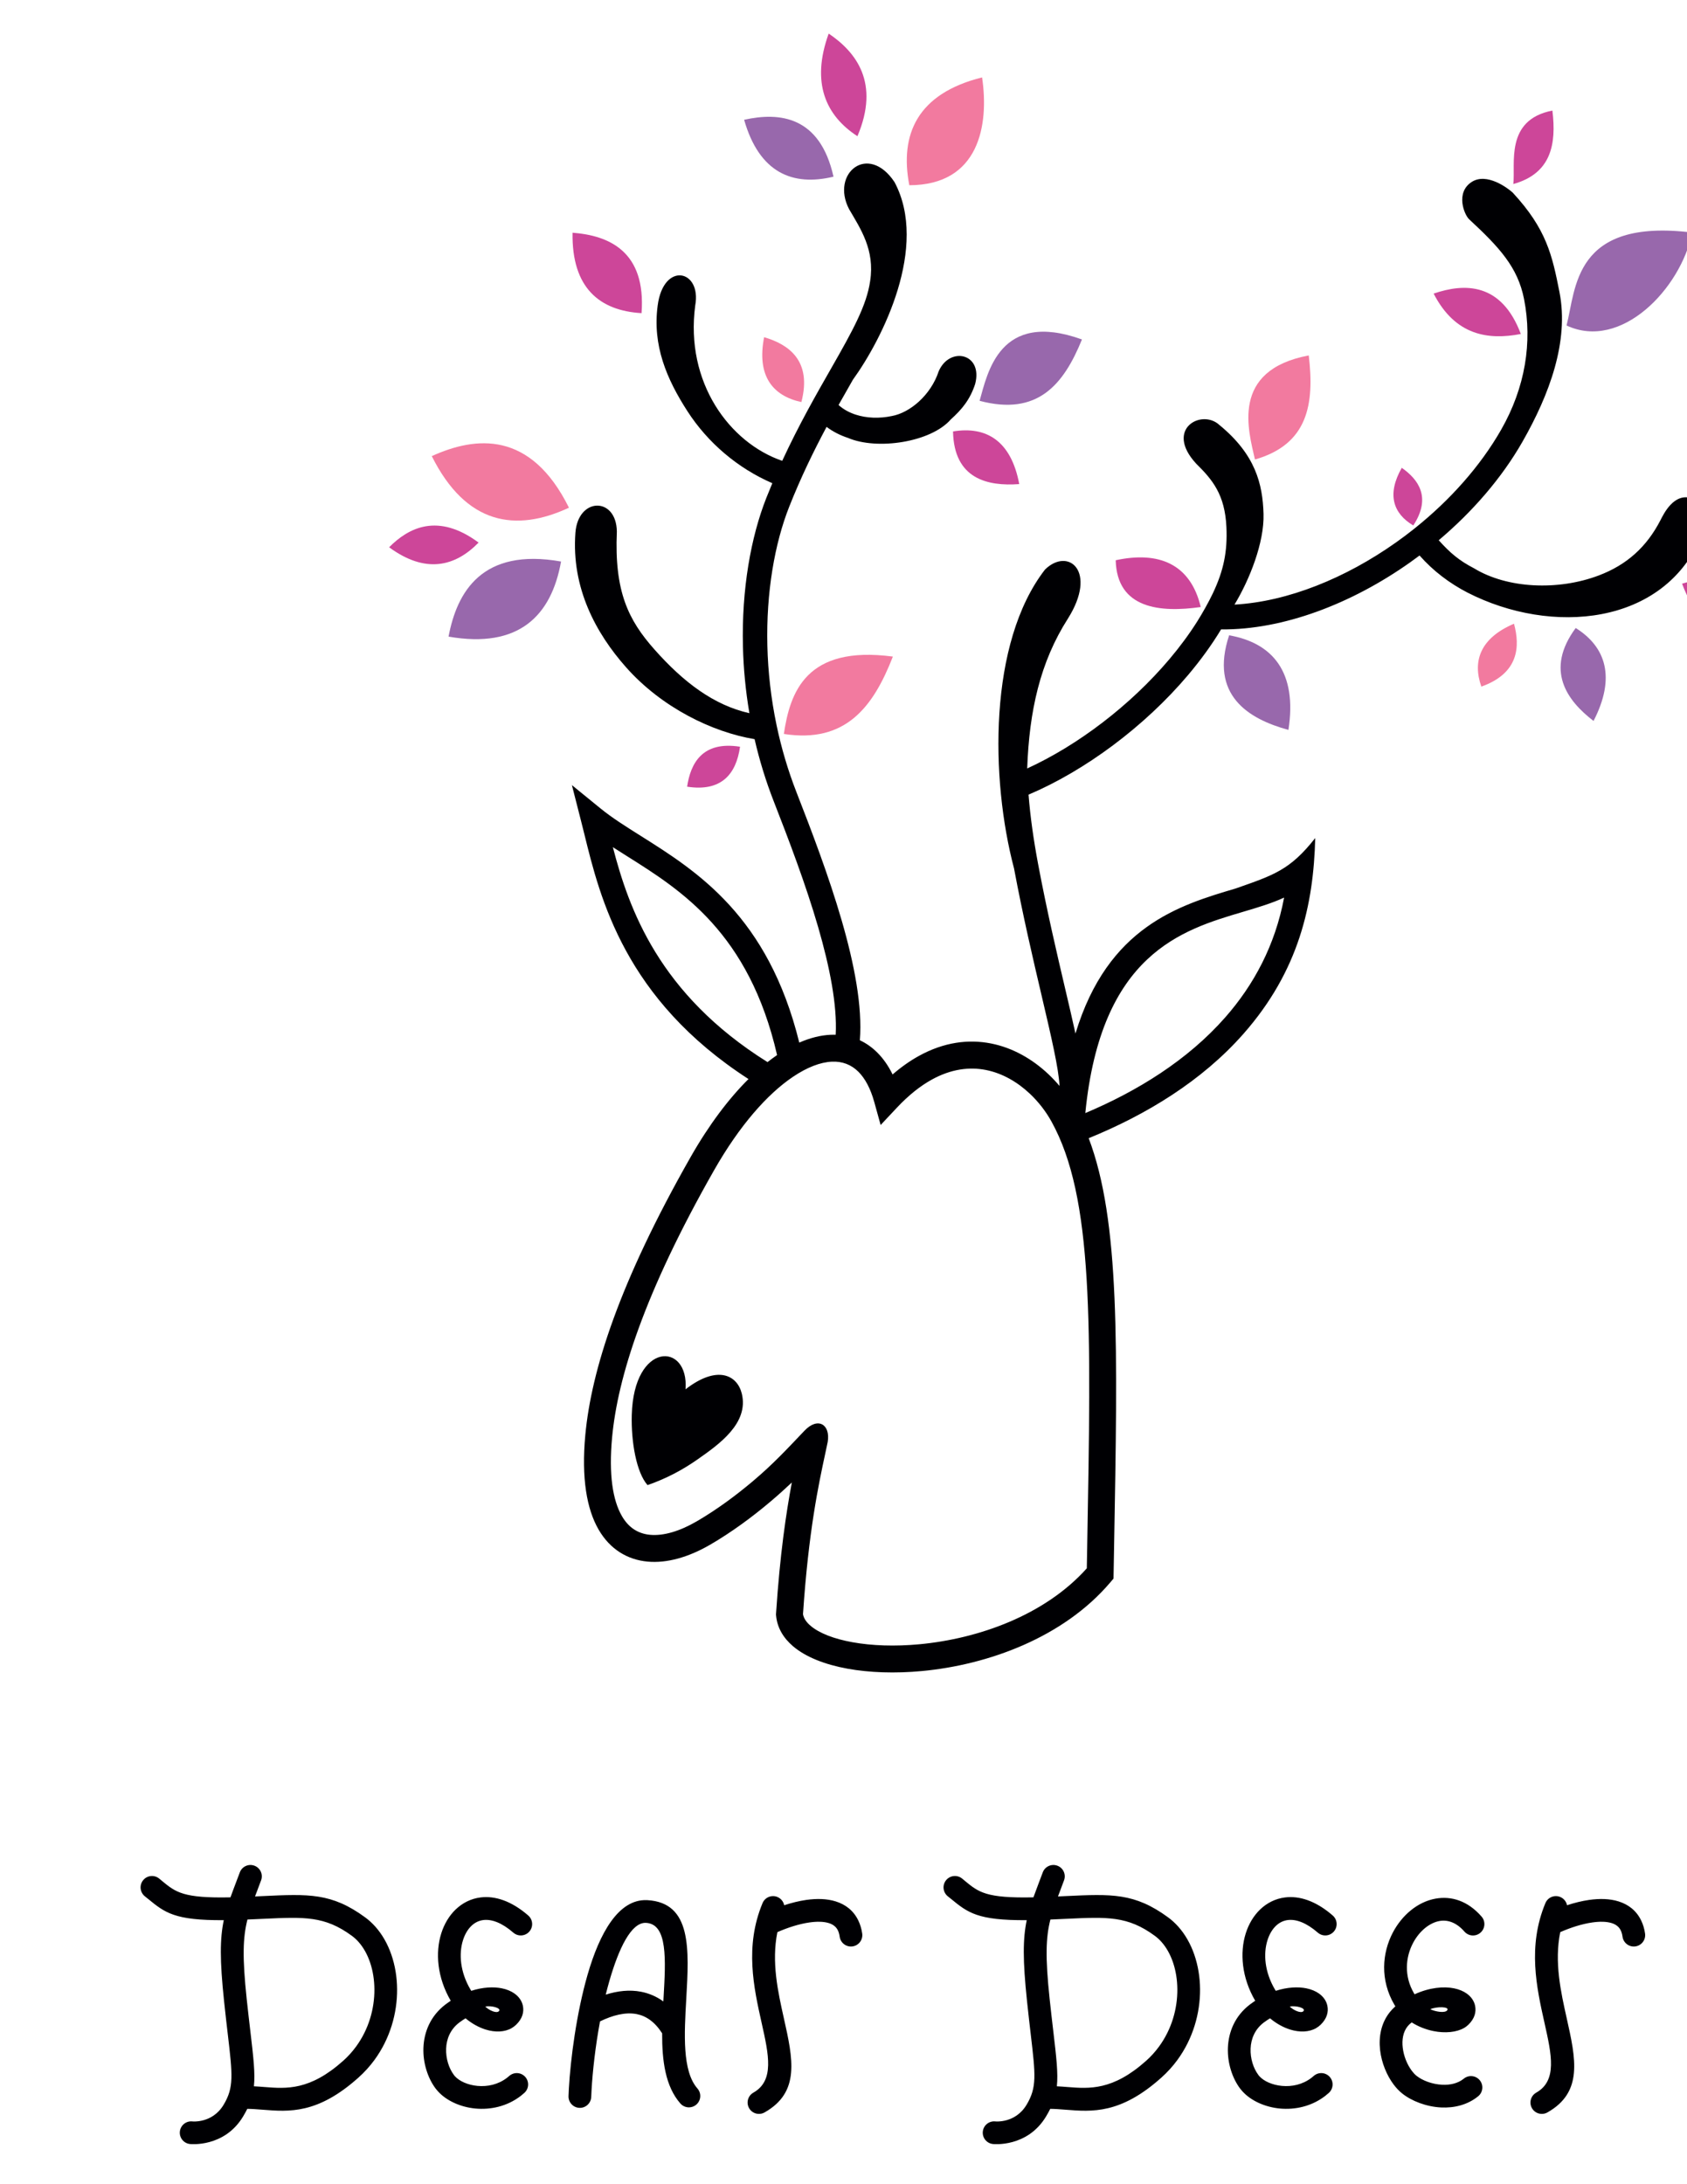 <svg version="1.1" id="Layer_1" xmlns="http://www.w3.org/2000/svg" xmlns:xlink="http://www.w3.org/1999/xlink" x="0px" y="0px"
	 viewBox="-50 0 612 792" enable-background="new 0 0 612 792" xml:space="preserve">
    <path fill-rule="evenodd" clip-rule="evenodd" fill="#000003" d="M42.113,756.5c1.282,0.062,2.531,0.158,3.79,0.259
        c8.024,0.635,16.503,1.305,28.614-9.519c1.76-1.572,3.314-3.306,4.666-5.153c4.604-6.286,6.686-13.756,6.641-20.743
        c-0.043-6.824-2.102-13.107-5.794-17.24c-0.724-0.809-1.529-1.546-2.414-2.193c-9.811-7.184-17.165-6.84-31.913-6.145
        c-1.832,0.086-3.777,0.179-5.937,0.264c-1.661,6.57-1.872,13.626-0.274,28.762c0.433,4.092,0.921,8.255,1.346,11.876
        C41.935,746.02,42.608,751.764,42.113,756.5L42.113,756.5z M433.472,694.563c1.721,1.489,1.908,4.094,0.42,5.814
        c-1.489,1.719-4.092,1.908-5.811,0.42c-4.203-3.655-7.923-4.949-10.893-4.579c-1.662,0.206-3.132,0.959-4.333,2.115
        c-1.334,1.279-2.376,3.064-3.045,5.186c-1.575,4.978-1.009,11.532,2.645,17.781c0.113,0.196,0.234,0.389,0.355,0.58
        c4.238-1.366,8.142-1.514,11.11-0.905c1.81,0.372,3.368,1.027,4.573,1.889c1.607,1.146,2.664,2.654,3.038,4.413
        c0.495,2.335-0.216,4.745-2.438,6.898l-0.018,0.017c-0.451,0.437-0.969,0.822-1.539,1.158v0.016
        c-2.567,1.501-6.041,1.654-9.593,0.528c-2.392-0.757-4.903-2.119-7.208-4.046c-0.726,0.438-1.458,0.932-2.197,1.482l-0.009-0.013
        l-0.137,0.102l0.008,0.01c-3.215,2.465-4.579,5.944-4.711,9.387c-0.14,3.613,1.009,7.149,2.784,9.523l-0.004,0.004l0.095,0.123
        l-0.004,0.002c0.121,0.155,0.208,0.265,0.265,0.329c1.692,1.885,4.764,3.237,8.247,3.562c3.57,0.332,7.467-0.465,10.665-2.917
        c0.333-0.253,0.612-0.483,0.835-0.684c1.694-1.515,4.296-1.369,5.812,0.325c1.515,1.692,1.369,4.295-0.323,5.812
        c-0.479,0.43-0.92,0.798-1.318,1.104c-4.983,3.821-10.969,5.068-16.413,4.562c-5.529-0.517-10.61-2.895-13.641-6.275
        c-0.283-0.317-0.518-0.598-0.699-0.831l-0.015-0.016l-0.105-0.142l-0.02-0.017c-2.799-3.746-4.608-9.229-4.397-14.757
        c0.22-5.701,2.517-11.491,7.939-15.652h0.018l0.172-0.129l0.015-0.033c0.588-0.438,1.173-0.849,1.761-1.232l-0.01-0.015
        c-4.925-8.421-5.625-17.452-3.419-24.433c1.077-3.411,2.861-6.385,5.21-8.64c2.479-2.38,5.546-3.94,9.046-4.375
        C421.341,687.374,427.311,689.207,433.472,694.563L433.472,694.563z M417.894,727.605c1.332,1.3,4.05,2.59,4.945,1.659
        C423.927,728.135,419.996,727.104,417.894,727.605L417.894,727.605z M190.644,725.732l0.076-1.322
        c0.797-13.903,1.532-26.729-6.342-27.172v-0.002l-0.116-0.005c-5.307-0.151-9.794,9.286-13.198,21.084
        c-0.465,1.613-0.905,3.269-1.318,4.949c4.265-1.355,8.62-1.866,12.831-1.044C185.406,722.773,188.122,723.899,190.644,725.732
        L190.644,725.732z M164.479,760.346c-0.079,2.274-1.988,4.054-4.263,3.973c-2.273-0.079-4.052-1.989-3.972-4.264
        c0.034-0.956,0.075-1.82,0.117-2.603c0.61-10.877,2.784-27.508,6.791-41.396c4.402-15.263,11.288-27.426,21.434-27.062h0.032
        l0.164,0.008h0.048c16.129,0.906,15.167,17.681,14.126,35.856c-0.725,12.646-1.497,26.117,4.061,32.445
        c1.498,1.713,1.324,4.316-0.386,5.814c-1.712,1.498-4.315,1.326-5.814-0.386c-5.452-6.211-6.658-15.521-6.61-25.446
        c-2.694-4.207-5.865-6.308-9.212-6.961c-4.143-0.809-8.8,0.435-13.327,2.645c-1.689,9.12-2.69,18.17-3.07,24.933
        C164.543,758.884,164.501,759.703,164.479,760.346L164.479,760.346z M510.626,690.083c0.872-2.104,3.286-3.102,5.391-2.229
        c1.317,0.546,2.199,1.694,2.464,2.992c2.682-0.877,5.391-1.55,7.994-1.924c3.829-0.546,7.499-0.459,10.665,0.525
        c3.607,1.124,6.508,3.34,8.251,6.975c0.669,1.39,1.145,2.948,1.391,4.688c0.32,2.255-1.247,4.345-3.503,4.665
        c-2.257,0.321-4.347-1.246-4.669-3.502c-0.129-0.922-0.352-1.685-0.646-2.301c-0.642-1.341-1.8-2.184-3.277-2.645
        c-1.917-0.597-4.365-0.617-7.048-0.234c-3.761,0.537-7.835,1.846-11.632,3.512c-2.191,10.889,0.227,21.703,2.346,31.178
        c3.31,14.802,6.003,26.847-6.985,34.192c-1.979,1.124-4.498,0.429-5.62-1.551c-1.124-1.979-0.429-4.495,1.551-5.617
        c7.687-4.349,5.59-13.726,3.012-25.249C507.448,720.771,504.094,705.771,510.626,690.083L510.626,690.083z M476.941,728.252
        l0.012-0.004v-0.008L476.941,728.252L476.941,728.252z M487.481,694.968c1.498,1.72,1.319,4.332-0.404,5.83
        c-1.719,1.496-4.329,1.318-5.829-0.404c-2.885-3.312-6.09-4.356-9.021-3.831c-1.823,0.324-3.621,1.228-5.252,2.554
        c-1.719,1.401-3.228,3.27-4.371,5.44c-2.731,5.18-3.298,11.976,0.341,18.202c0.075,0.127,0.152,0.253,0.233,0.376
        c5.46-2.499,10.628-2.919,14.334-2.157c1.808,0.372,3.366,1.029,4.571,1.889c1.609,1.144,2.665,2.654,3.038,4.413
        c0.494,2.333-0.216,4.743-2.438,6.896c-0.487,0.469-1.013,0.867-1.565,1.192l-0.008-0.014c-2.658,1.553-6.878,1.989-11.144,1.112
        c-2.629-0.538-5.366-1.569-7.839-3.136c-0.588,0.44-1.075,0.909-1.468,1.396c-1.68,2.083-2.121,4.927-1.785,7.78
        c0.366,3.111,1.638,6.156,3.283,8.361c0.552,0.734,1.114,1.343,1.658,1.783c2.184,1.758,5.728,3.114,9.401,3.288
        c2.836,0.133,5.675-0.47,7.819-2.214c1.766-1.436,4.361-1.169,5.797,0.598c1.434,1.766,1.167,4.361-0.599,5.797
        c-3.892,3.164-8.72,4.276-13.404,4.056c-5.427-0.257-10.786-2.361-14.179-5.099c-1.126-0.904-2.177-2.016-3.113-3.27
        c-2.44-3.265-4.326-7.771-4.866-12.363c-0.574-4.854,0.329-9.874,3.561-13.886c0.588-0.729,1.243-1.415,1.967-2.048
        c-0.125-0.193-0.242-0.39-0.358-0.59c-5.26-8.989-4.458-18.774-0.537-26.209c1.657-3.142,3.892-5.885,6.472-7.989
        c2.679-2.182,5.754-3.687,8.997-4.269C476.464,687.435,482.446,689.188,487.481,694.968L487.481,694.968z M468.868,728.551
        c1.911,0.925,5.404,1.496,6.154,0.37C475.937,727.555,471.127,727.538,468.868,728.551L468.868,728.551z M226.628,690.083
        c0.873-2.104,3.289-3.102,5.393-2.229c1.315,0.546,2.197,1.694,2.461,2.992c2.684-0.877,5.392-1.55,7.994-1.924
        c3.829-0.546,7.501-0.459,10.667,0.525c3.608,1.124,6.506,3.34,8.251,6.975c0.668,1.39,1.143,2.948,1.39,4.688
        c0.321,2.255-1.248,4.345-3.504,4.665c-2.255,0.321-4.346-1.246-4.666-3.502c-0.132-0.922-0.352-1.685-0.648-2.301
        c-0.643-1.341-1.801-2.184-3.277-2.645c-1.918-0.597-4.364-0.617-7.05-0.234c-3.758,0.537-7.834,1.846-11.63,3.512
        c-2.191,10.889,0.226,21.703,2.345,31.178c3.312,14.802,6.003,26.847-6.985,34.192c-1.98,1.124-4.496,0.429-5.62-1.551
        c-1.123-1.979-0.429-4.495,1.551-5.617c7.687-4.349,5.59-13.726,3.013-25.249C223.452,720.771,220.097,705.771,226.628,690.083
        L226.628,690.083z M141.625,694.563c1.72,1.489,1.909,4.094,0.418,5.814c-1.487,1.719-4.091,1.908-5.812,0.42
        c-4.202-3.655-7.919-4.949-10.892-4.579c-1.661,0.206-3.13,0.959-4.333,2.115c-1.332,1.279-2.376,3.064-3.045,5.186
        c-1.573,4.978-1.009,11.532,2.645,17.781c0.115,0.196,0.234,0.389,0.356,0.58c4.239-1.366,8.144-1.514,11.111-0.905
        c1.808,0.372,3.368,1.027,4.573,1.889c1.607,1.146,2.664,2.654,3.038,4.413c0.495,2.335-0.216,4.745-2.438,6.898l-0.017,0.017
        c-0.452,0.437-0.968,0.822-1.539,1.158v0.016c-2.569,1.501-6.043,1.654-9.594,0.528c-2.391-0.757-4.905-2.119-7.209-4.046
        c-0.724,0.438-1.457,0.932-2.195,1.482l-0.01-0.013l-0.135,0.102l0.006,0.01c-3.214,2.465-4.577,5.944-4.709,9.387
        c-0.138,3.613,1.008,7.149,2.784,9.523l-0.003,0.004l0.093,0.123l-0.002,0.002c0.121,0.155,0.208,0.265,0.265,0.329
        c1.691,1.885,4.761,3.237,8.247,3.562c3.57,0.332,7.467-0.465,10.665-2.917c0.332-0.253,0.612-0.483,0.834-0.684
        c1.694-1.515,4.297-1.369,5.813,0.325c1.515,1.692,1.371,4.295-0.324,5.812c-0.479,0.43-0.918,0.798-1.317,1.104
        c-4.982,3.821-10.969,5.068-16.414,4.562c-5.528-0.517-10.61-2.895-13.639-6.275c-0.283-0.317-0.52-0.598-0.699-0.831l-0.016-0.016
        l-0.107-0.142l-0.017-0.017c-2.8-3.746-4.611-9.229-4.397-14.757c0.218-5.701,2.514-11.491,7.939-15.652h0.016l0.172-0.129
        l0.016-0.033c0.585-0.438,1.172-0.849,1.758-1.232l-0.007-0.015c-4.926-8.421-5.625-17.452-3.42-24.433
        c1.077-3.411,2.862-6.385,5.209-8.64c2.479-2.38,5.545-3.94,9.045-4.375C129.494,687.374,135.464,689.207,141.625,694.563
        L141.625,694.563z M126.046,727.605c1.332,1.3,4.049,2.59,4.945,1.659C132.08,728.135,128.148,727.104,126.046,727.605
        L126.046,727.605z M333.401,756.5c1.28,0.062,2.531,0.158,3.789,0.259c8.024,0.635,16.502,1.305,28.614-9.519
        c1.761-1.572,3.313-3.306,4.666-5.153c4.605-6.286,6.687-13.756,6.642-20.743c-0.044-6.824-2.103-13.107-5.796-17.24
        c-0.721-0.809-1.529-1.546-2.414-2.193c-9.812-7.184-17.163-6.84-31.912-6.145c-1.83,0.086-3.774,0.179-5.936,0.264
        c-1.662,6.57-1.874,13.626-0.275,28.762c0.435,4.092,0.922,8.255,1.347,11.876C333.224,746.02,333.896,751.764,333.401,756.5
        L333.401,756.5z M293.804,687.576c-1.765-1.445-2.027-4.048-0.582-5.812c1.445-1.766,4.048-2.028,5.813-0.581l1.09,0.892v0.015
        c4.935,4.05,7.628,6.257,24.775,5.897c0.601-1.687,1.273-3.465,2.014-5.422c0.598-1.571,1.229-3.241,1.373-3.634
        c0.796-2.131,3.166-3.215,5.297-2.422c2.131,0.794,3.217,3.166,2.424,5.297c-0.816,2.195-1.104,2.95-1.375,3.665l-0.827,2.19
        l2.797-0.13c16.695-0.788,25.017-1.181,37.178,7.728c1.312,0.96,2.538,2.088,3.672,3.354c5.036,5.636,7.839,13.901,7.896,22.698
        c0.055,8.633-2.524,17.866-8.226,25.652c-1.654,2.262-3.593,4.417-5.829,6.411c-14.768,13.199-25.032,12.389-34.75,11.619
        c-1.903-0.148-3.785-0.298-5.546-0.315c-0.438,0.887-0.94,1.795-1.511,2.749c-6.831,11.383-19.204,10.01-19.237,10.006
        c-2.266-0.214-3.928-2.224-3.714-4.488c0.215-2.265,2.225-3.927,4.49-3.714c0.021,0,7.282,0.811,11.389-6.033
        c3.772-6.29,3.249-10.76,1.507-25.594c-0.376-3.212-0.811-6.908-1.345-11.975c-1.575-14.921-1.515-22.646-0.102-29.37
        c-17.896,0.129-21.39-2.728-27.573-7.801l-0.009,0.007L293.804,687.576L293.804,687.576z M2.515,687.576
        c-1.765-1.445-2.026-4.048-0.581-5.812c1.444-1.766,4.047-2.028,5.813-0.581l1.09,0.892v0.015c4.934,4.05,7.628,6.257,24.774,5.897
        c0.601-1.687,1.273-3.465,2.015-5.422c0.595-1.571,1.227-3.241,1.373-3.634c0.795-2.131,3.167-3.215,5.298-2.422
        c2.13,0.794,3.216,3.166,2.422,5.297c-0.816,2.195-1.102,2.95-1.374,3.665l-0.827,2.19l2.797-0.13
        c16.694-0.788,25.016-1.181,37.176,7.728c1.313,0.96,2.541,2.088,3.673,3.354c5.035,5.636,7.838,13.901,7.895,22.698
        c0.056,8.633-2.522,17.866-8.224,25.652c-1.656,2.262-3.595,4.417-5.829,6.411c-14.77,13.199-25.036,12.389-34.75,11.619
        c-1.904-0.148-3.785-0.298-5.547-0.315c-0.438,0.887-0.939,1.795-1.511,2.749c-6.831,11.383-19.203,10.01-19.237,10.006
        c-2.265-0.214-3.927-2.224-3.714-4.488c0.214-2.265,2.225-3.927,4.489-3.714c0.02,0,7.281,0.811,11.387-6.033
        c3.775-6.29,3.251-10.76,1.511-25.594c-0.376-3.212-0.811-6.908-1.346-11.975c-1.576-14.921-1.514-22.646-0.103-29.37
        c-17.895,0.129-21.389-2.728-27.572-7.801l-0.009,0.007L2.515,687.576z"/>
    <path fill-rule="evenodd" clip-rule="evenodd" fill="#000003" d="M161.978,302.422c-0.288-1.176-0.553-2.258-1.175-4.689
        l-3.331-13.044l10.442,8.507c4.093,3.334,9.096,6.481,14.481,9.868c20.485,12.885,46.243,29.09,57.56,74.989
        c3.944-1.728,7.785-2.68,11.435-2.841c0.6-0.026,1.195-0.032,1.782-0.017c0.565-10.851-2.198-24.653-6.363-39.006
        c-4.505-15.525-10.707-31.776-16.153-45.716c-2.908-7.444-5.189-14.967-6.913-22.45c-15.338-2.537-33.668-11.451-46.623-26.06
        c-10.948-12.344-19.877-28.785-18.377-48.776c0.961-12.958,14.849-13.147,15.034-0.454c-0.944,21.777,4.153,32.074,13.634,42.765
        c10.617,11.972,21.599,20.225,34.449,23.111c-1.399-8.215-2.15-16.324-2.342-24.166c-0.513-20.792,2.891-39.751,8.502-53.939
        c0.709-1.795,1.431-3.557,2.161-5.289c-12.535-5.41-23.429-14.686-30.785-26.08c-7.583-11.75-12.734-23.897-10.812-38.334
        c2.1-16.089,16.002-13.033,13.625-0.03c-3.727,27.984,12.511,49.801,31.559,56.333c5.995-12.973,12.34-24.069,17.906-33.801
        c7.663-13.397,12.728-22.574,13.985-31.361c1.774-11.333-3.509-19.028-7.645-26.122c-6.749-12.982,6.952-24.176,16.516-9.75
        c12.408,23.375-4.322,56.692-15.136,71.648c-1.669,2.919-3.412,5.963-5.192,9.146c1.73,1.552,3.833,2.707,6.155,3.469
        c4.022,1.32,8.667,1.482,13.216,0.514c6.486-1.175,14.108-7.527,16.969-16.24c3.962-9.107,16.139-6.553,13.219,4.633
        c-1.877,5.717-4.818,9.224-8.846,12.855c-7.159,8.246-26.674,11.246-37.306,6.687c-2.813-0.924-5.436-2.252-7.748-3.992
        c-4.619,8.646-9.32,18.242-13.567,28.982c-5.226,13.212-8.394,30.941-7.912,50.462c0.229,9.257,1.281,18.912,3.324,28.671
        c0.037,0.142,0.068,0.284,0.091,0.429c1.688,7.953,4.035,15.972,7.133,23.903c5.488,14.048,11.749,30.46,16.397,46.479
        c4.598,15.846,7.569,31.233,6.602,43.485c2.299,1.071,4.433,2.572,6.369,4.506c2.12,2.121,3.974,4.752,5.512,7.9
        c3.181-2.748,6.356-4.962,9.501-6.7c9.197-5.084,18.107-6.126,26.19-4.54c7.99,1.57,15.074,5.724,20.764,11.07
        c1.46,1.371,2.829,2.822,4.099,4.331c-0.283-6.275-3.022-17.96-6.562-33.049c-3.056-13.025-6.7-28.557-9.938-45.82
        c-8.56-32.36-9.33-81.85,11.255-108.396c8.474-8.216,19.11,0.663,8.29,17.811c-10.113,15.796-14.027,33.581-14.768,54.333
        c18.327-8.383,37.383-22.813,51.606-39.644c3.71-4.39,7.084-8.933,10.018-13.563c1.898-2.995,4.22-7.126,5.707-10.259
        c3.94-8.281,5.346-15.203,4.941-24.023c-0.542-11.884-5.101-17.242-11-23.062c-11.579-12.571,2.062-19.962,8.463-13.984
        c13.085,10.727,15.681,21.402,15.998,32.209c0.306,10.443-5.07,23.882-10.531,32.917c19.338-1.073,40.316-9.613,58.605-22.555
        c2.133-1.51,4.229-3.08,6.283-4.705c0.102-0.093,0.21-0.182,0.323-0.266l0.098-0.071c12.817-10.221,23.858-22.571,31.444-35.856
        c8.699-15.232,11.393-31.66,8.281-47.385c-2.269-11.47-8.872-18.662-19.898-28.873c-1.795-1.662-5.07-9.706,0.935-13.561
        c5.435-3.487,13.062,2.217,14.857,3.879c12.293,13.252,14.339,22.795,16.955,36.027c3.554,17.961-3.7,37.296-13.409,54.295
        c-7.488,13.114-18.086,25.354-30.385,35.729c4.11,4.577,7.386,7.375,12.82,10.181c12.018,7.334,30.447,8.196,45.287,2.569
        c10.064-3.817,17.291-10.256,22.329-20.016c1.122-2.179,4.872-10.119,11.408-7.937c6.535,2.181,4.675,11.238,3.553,13.418
        c-13.572,32.861-54.569,36.324-84.961,20.766c-6.513-3.363-12.464-7.854-17.392-13.45c-1.128,0.845-2.269,1.676-3.417,2.49
        c-21.24,15.029-46.063,24.519-68.582,24.307c-3.434,5.676-7.467,11.215-11.949,16.519c-15.86,18.767-37.467,34.742-57.901,43.4
        c0.633,8.06,1.824,16.39,3.462,25.125c3.159,16.831,6.811,32.39,9.87,45.437c1.379,5.878,2.641,11.254,3.691,16.062
        c11.769-38.863,37.738-46.566,58.132-52.604c13.782-4.839,19.7-6.665,28.845-18.282c-0.601,24.173-5.92,48.128-25.994,70.939
        c-15.148,17.213-35.441,29.451-56.185,37.895c11.342,29.993,10.537,74.842,9.205,148.529l-0.168,9.394l-0.03,1.761l-1.118,1.318
        c-17.001,20.046-44.319,29.956-68.397,32.213c-9.777,0.916-19.075,0.576-26.966-0.855c-8.314-1.51-15.218-4.27-19.733-8.097
        c-3.597-3.052-5.788-6.781-6.196-11.137l-0.04-0.431l0.021-0.315c1.42-21.554,3.66-36.531,5.728-47.54
        c-2.43,2.293-5.052,4.646-7.827,6.989c-6.568,5.542-14.016,11.043-21.808,15.57c-7.817,4.543-15.695,6.783-22.704,6.128
        c-3.653-0.342-7.054-1.445-10.079-3.383c-2.996-1.92-5.592-4.628-7.666-8.196c-4.292-7.385-6.31-18.624-4.833-34.378
        c1.089-11.625,4.149-25.456,10.222-42.113c6.015-16.494,15.001-35.832,27.983-58.636c6.662-11.701,13.828-21.158,20.988-28.27
        C176.71,362.301,167.729,325.811,161.978,302.422L161.978,302.422z M198.691,503.767c1.299-17.177-18.796-17.475-19.503,9.324
        c-0.261,9.862,1.717,20.903,5.723,25.416c7.117-2.479,12.967-5.686,18.192-9.353c7.618-5.348,18.62-13.005,16.011-23.791
        C217.492,498.665,210.297,494.792,198.691,503.767L198.691,503.767z M228.438,385.122c1.162-0.914,2.317-1.764,3.467-2.549
        c-10.189-44.282-34.765-59.748-54.238-71.998c-1.826-1.148-3.608-2.268-5.337-3.385C178.125,329.464,189.01,360.484,228.438,385.122
        L228.438,385.122z M288.018,391.476c-4.102,2.268-8.327,5.579-12.607,10.132l-5.938,6.321l-2.324-8.367
        c-1.357-4.886-3.32-8.515-5.735-10.93c-2.624-2.621-5.908-3.829-9.604-3.667c-4.19,0.184-8.991,2.028-14.114,5.473
        c-9.364,6.296-19.423,17.694-28.657,33.913c-12.701,22.31-21.462,41.146-27.295,57.146c-5.777,15.842-8.673,28.847-9.687,39.665
        c-1.272,13.576,0.241,22.87,3.57,28.602c1.257,2.163,2.777,3.772,4.491,4.868c1.686,1.08,3.603,1.696,5.679,1.893
        c4.932,0.461,10.82-1.314,16.929-4.866c7.243-4.209,14.214-9.363,20.391-14.575c7.356-6.207,12.189-11.431,18.733-18.311
        c4.875-5.124,9.467-2.257,8.42,4.086c-0.371,1.795-0.63,2.994-0.895,4.223c-2.417,11.229-6.06,28.147-8.067,58.228
        c0.252,1.492,1.214,2.909,2.745,4.209c3.205,2.716,8.513,4.749,15.144,5.95c7.056,1.28,15.454,1.579,24.365,0.744
        c21.385-2.004,45.46-10.507,60.703-27.534l0.136-7.59c1.468-81.37,2.29-126.846-12.956-154.419
        c-1.983-3.589-4.658-7.095-7.874-10.116c-4.435-4.167-9.885-7.393-15.942-8.582C301.663,386.799,295.006,387.613,288.018,391.476
        L288.018,391.476z M400.787,330.679c-22.058,6.532-51.373,15.223-57.061,72.93c18.848-7.936,37.096-19.174,50.73-34.67
        c10.398-11.815,18.127-26.161,21.387-43.473C411.424,327.53,406.307,329.045,400.787,330.679z"/>
    <path fill-rule="evenodd" clip-rule="evenodd" fill="#CD4699" d="M218.465,270.769c-13.823-2.187-17.964,6.202-19.197,14.485
        C211.586,287.164,217.055,280.829,218.465,270.769z"/>
    <path fill-rule="evenodd" clip-rule="evenodd" fill="#F27A9F" d="M273.911,238.082c-31.561-4.206-37.312,13.021-39.549,28.053
        C256.717,269.601,266.758,256.457,273.911,238.082z"/>
    <path fill-rule="evenodd" clip-rule="evenodd" fill="#9868AC" d="M153.534,203.612c-28.681-5.101-37.78,11.08-40.809,27.226
        C138.287,235.306,150.035,223.226,153.534,203.612z"/>
    <path fill-rule="evenodd" clip-rule="evenodd" fill="#CD4699" d="M123.621,196.745c-14.713-10.893-25.329-5.471-32.458,1.698
        C104.302,208.111,115.063,205.507,123.621,196.745z"/>
    <path fill-rule="evenodd" clip-rule="evenodd" fill="#F27A9F" d="M156.401,184.099c-13.887-27.999-33.78-25.974-49.763-18.708
        C119.083,190.295,137.1,193.083,156.401,184.099z"/>
    <path fill-rule="evenodd" clip-rule="evenodd" fill="#CD4699" d="M182.737,113.548c1.676-22.405-11.812-28.158-25.03-29.162
        C157.372,104.44,167.555,112.663,182.737,113.548z"/>
    <path fill-rule="evenodd" clip-rule="evenodd" fill="#F27A9F" d="M240.718,145.795c3.948-15.07-4.668-20.927-13.517-23.53
        C224.483,136.176,230.18,143.514,240.718,145.795z"/>
    <path fill-rule="evenodd" clip-rule="evenodd" fill="#CD4699" d="M295.731,156.447c0.344,17.284,12.596,19.927,24.022,19.085
        C316.805,159.78,307.756,154.448,295.731,156.447z"/>
    <path fill-rule="evenodd" clip-rule="evenodd" fill="#9868AC" d="M342.508,123.089c-29.957-10.784-34.271,12.242-37.132,22.25
        C326.362,150.903,335.791,139.601,342.508,123.089z"/>
    <path fill-rule="evenodd" clip-rule="evenodd" fill="#9868AC" d="M252.374,64.063c-4.909-21.926-19.488-23.509-32.425-20.629
        C225.457,62.721,237.59,67.628,252.374,64.063z"/>
    <path fill-rule="evenodd" clip-rule="evenodd" fill="#CD4699" d="M261.053,49.39c8.229-19.369-0.469-30.482-10.425-37.215
        C244.167,30.024,249.535,41.896,261.053,49.39z"/>
    <path fill-rule="evenodd" clip-rule="evenodd" fill="#F27A9F" d="M279.874,67.169c25.385-0.044,28.963-21.848,26.401-39.099
        C282.806,33.918,276.308,48.689,279.874,67.169z"/>
    <path fill-rule="evenodd" clip-rule="evenodd" fill="#CD4699" d="M354.75,203.148c0.444,17.652,16.178,19.047,30.855,16.964
        C381.819,204.305,370.198,199.815,354.75,203.148z"/>
    <path fill-rule="evenodd" clip-rule="evenodd" fill="#9868AC" d="M395.896,230.361c-7.165,21.662,6.921,30.333,21.512,34.305
        C420.661,243.767,411.741,233.154,395.896,230.361z"/>
    <path fill-rule="evenodd" clip-rule="evenodd" fill="#F27A9F" d="M424.781,128.88c-28.733,5.413-21.764,27.608-19.52,37.742
        C424.492,161.095,426.893,146.588,424.781,128.88z"/>
    <path fill-rule="evenodd" clip-rule="evenodd" fill="#CD4699" d="M462.702,190.54c6.71-10.234,1.761-16.752-4.179-20.905
        C453.02,179.313,455.426,186.204,462.702,190.54z"/>
    <path fill-rule="evenodd" clip-rule="evenodd" fill="#F27A9F" d="M487.392,248.965c13.655-4.845,14.076-14.589,11.846-22.806
        C487.077,231.35,484.097,239.609,487.392,248.965z"/>
    <path fill-rule="evenodd" clip-rule="evenodd" fill="#9868AC" d="M521.623,227.716c-11.243,15.248-3.219,26.281,6.472,33.703
        C536.24,245.644,532.564,234.56,521.623,227.716z"/>
    <path fill-rule="evenodd" clip-rule="evenodd" fill="#F27A9F" d="M571.322,187.75c16.956,0.807,24.536-11.292,22.676-22.217
        C575.424,165.901,570.004,176.51,571.322,187.75z"/>
    <path fill-rule="evenodd" clip-rule="evenodd" fill="#9868AC" d="M563.9,84.324c-43.195-5.33-42.107,20.448-45.6,33.699
        C538.054,127.275,559.699,104.775,563.9,84.324z"/>
    <path fill-rule="evenodd" clip-rule="evenodd" fill="#CD4699" d="M501.721,121.103c-7.042-18.734-20.427-18.483-31.637-14.646
        C477.944,121.705,489.877,123.376,501.721,121.103z"/>
    <path fill-rule="evenodd" clip-rule="evenodd" fill="#CD4699" d="M513.168,40.091c-17.345,3.381-13.306,19.372-14.179,26.642
        C512.727,62.918,514.676,52.314,513.168,40.091z"/>
    <path fill-rule="evenodd" clip-rule="evenodd" fill="#CD4699" d="M607.863,232.174c-8.236-30.534-35.063-24.205-47.645-20.534
        C568.693,234.634,587.134,236.481,607.863,232.174z"/>
</svg>

